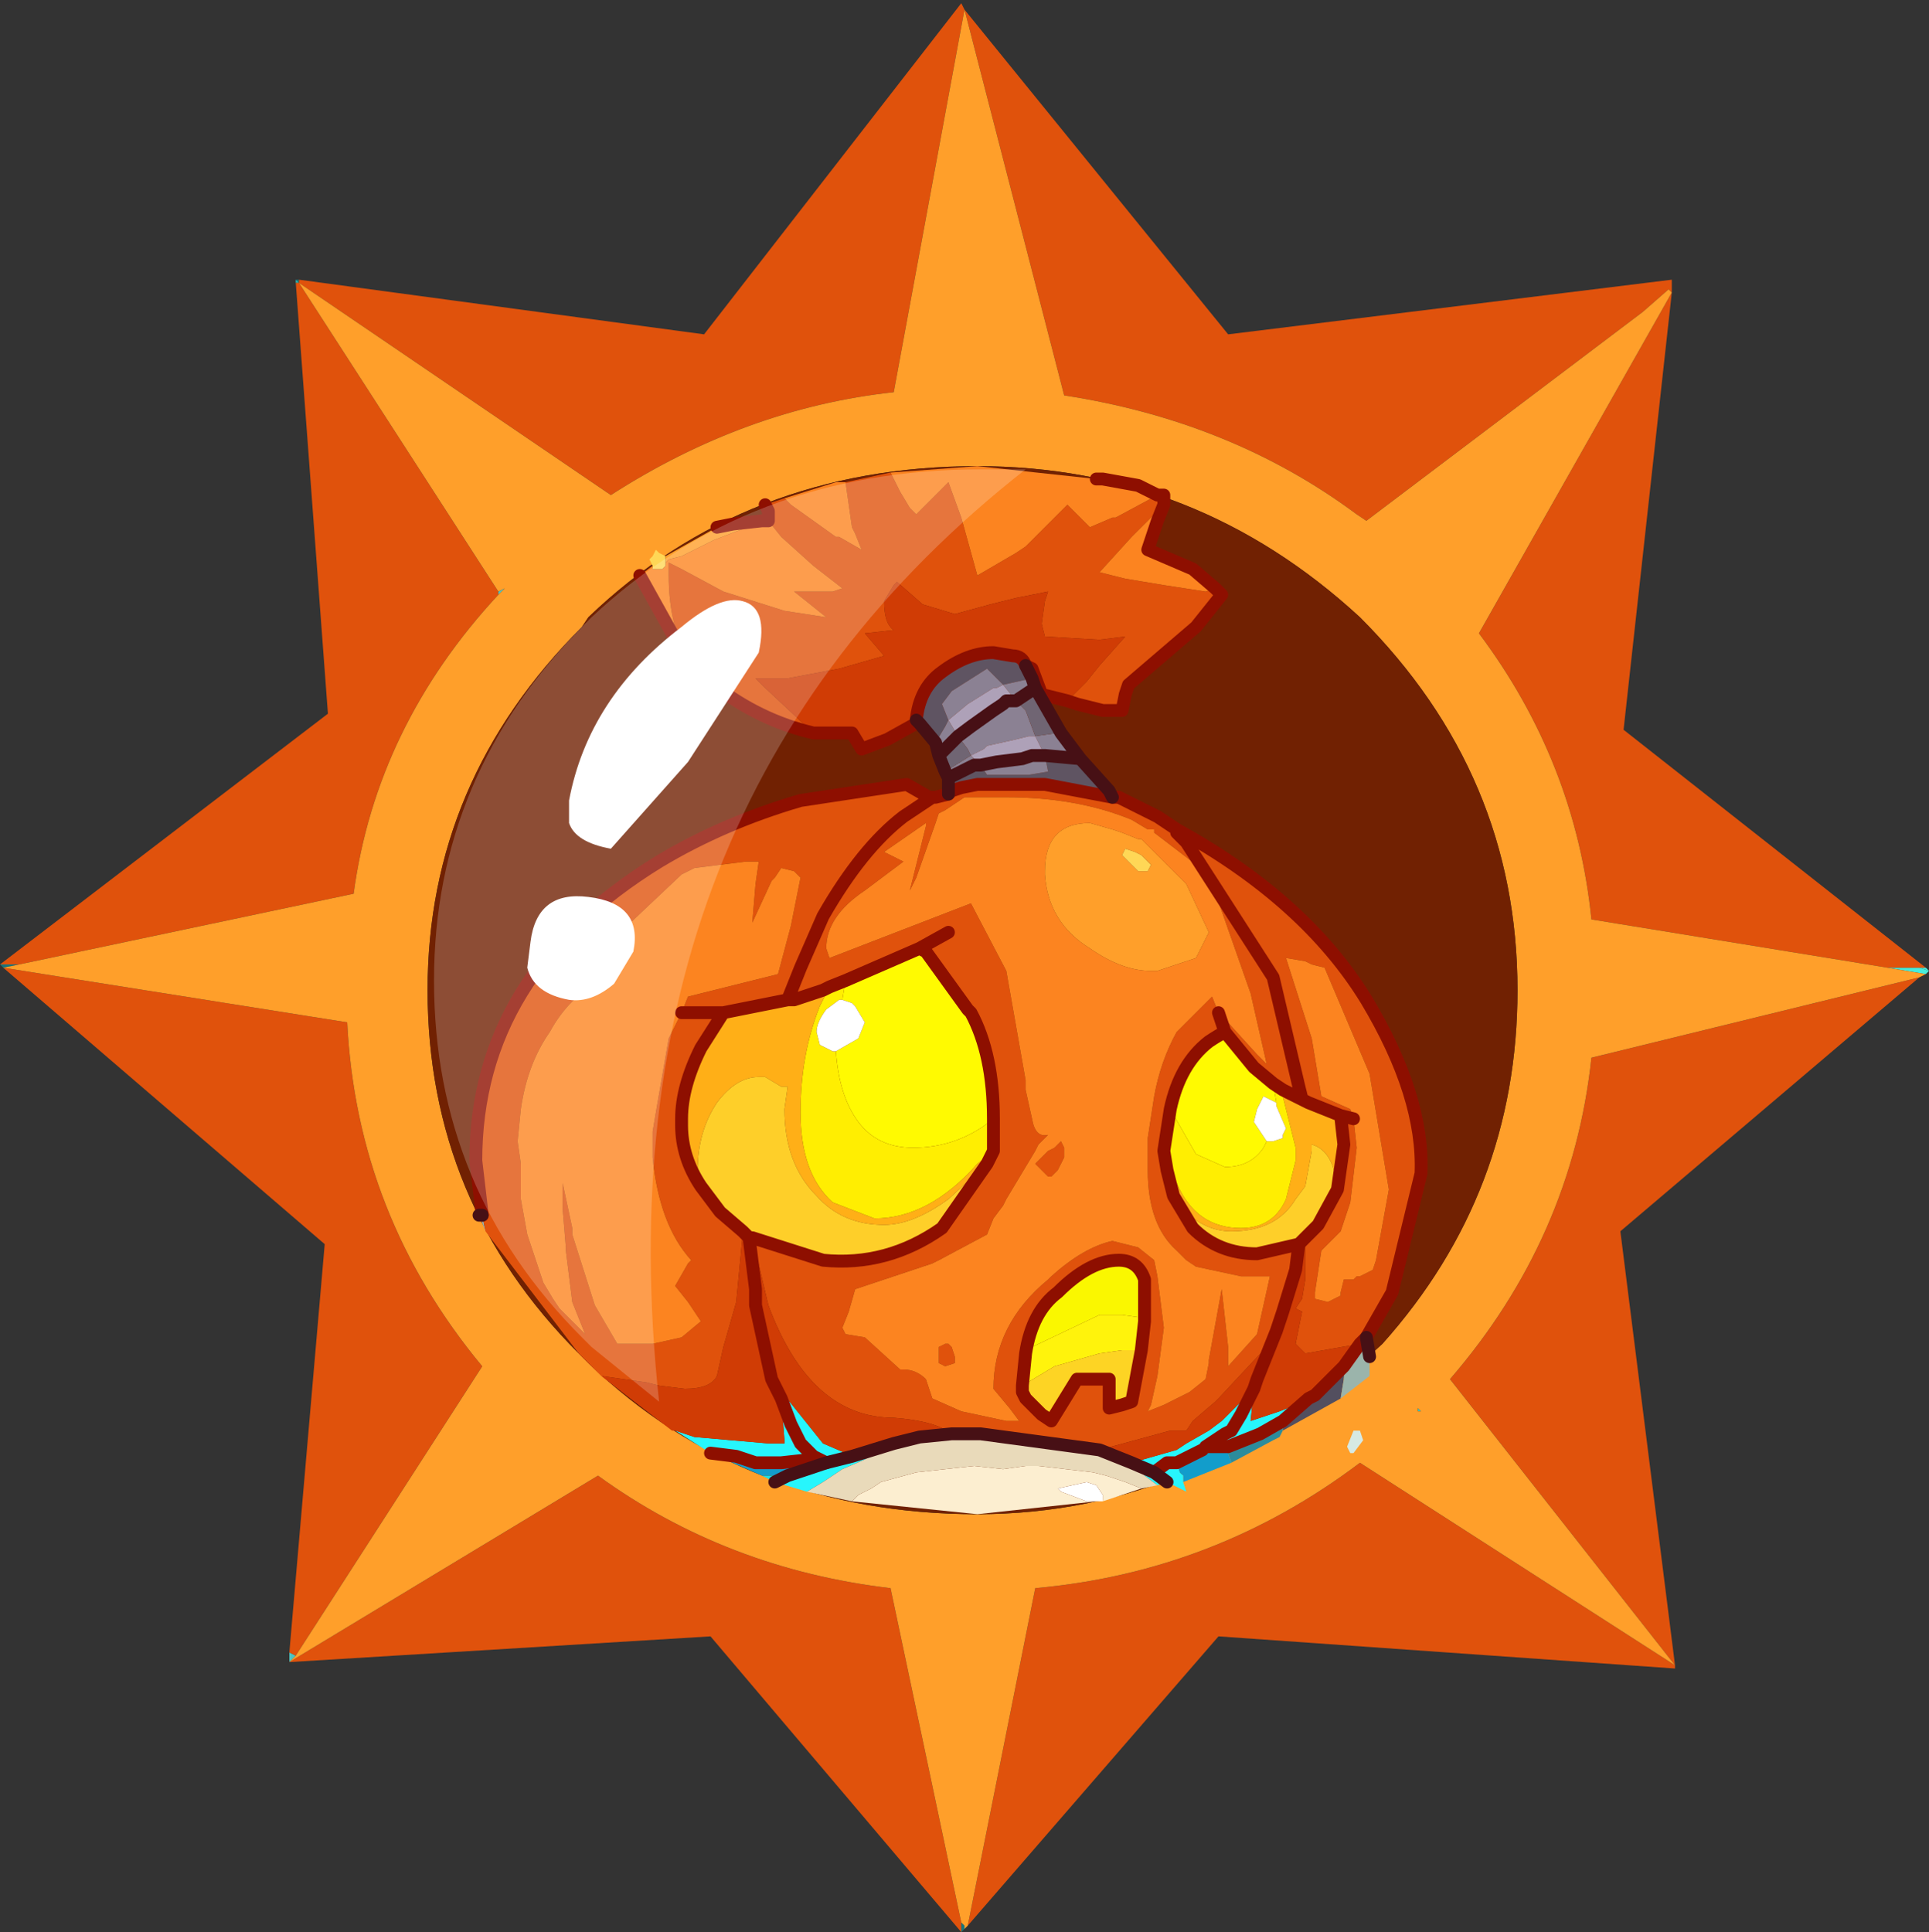 <?xml version="1.0" encoding="UTF-8" standalone="no"?>
<svg xmlns:ffdec="https://www.free-decompiler.com/flash" xmlns:xlink="http://www.w3.org/1999/xlink" ffdec:objectType="frame" height="30.05px" width="30.0px" xmlns="http://www.w3.org/2000/svg">
  <rect width="100%" height="100%" fill="#333333" stroke="none"/>
  <g transform="matrix(1.0, 0.0, 0.0, 1.0, 0.0, 0.0)">
    <use ffdec:characterId="1" height="30.0" transform="matrix(1.0, 0.0, 0.0, 1.0, 0.0, 0.0)" width="30.0" xlink:href="#shape0"/>
    <use ffdec:characterId="3" height="30.0" transform="matrix(1.0, 0.0, 0.0, 1.0, 0.0, 0.05)" width="30.0" xlink:href="#sprite0"/>
  </g>
  <defs>
    <g id="shape0" transform="matrix(1.0, 0.0, 0.0, 1.0, 0.0, 0.0)">
      <path d="M0.0 0.0 L30.0 0.0 30.0 30.0 0.0 30.0 0.0 0.0" fill="#33cc66" fill-opacity="0.0" fill-rule="evenodd" stroke="none"/>
    </g>
    <g id="sprite0" transform="matrix(1.0, 0.0, 0.0, 1.0, 0.0, 0.0)">
      <use ffdec:characterId="2" height="30.0" transform="matrix(1.0, 0.0, 0.0, 1.0, 0.0, 0.0)" width="30.0" xlink:href="#shape1"/>
    </g>
    <g id="shape1" transform="matrix(1.0, 0.0, 0.0, 1.0, 0.0, 0.0)">
      <path d="M29.85 15.0 L29.95 15.0 30.0 15.05 29.85 15.0" fill="url(#gradient0)" fill-rule="evenodd" stroke="none"/>
      <path d="M29.35 15.0 L29.85 15.0 30.0 15.05 29.95 15.1 29.35 15.0" fill="url(#gradient1)" fill-rule="evenodd" stroke="none"/>
      <path d="M15.0 29.95 L14.95 30.0 14.95 29.85 15.0 29.9 15.0 29.95 M22.05 21.9 L22.05 21.85 22.1 21.9 22.05 21.9" fill="url(#gradient2)" fill-rule="evenodd" stroke="none"/>
      <path d="M4.65 4.3 L4.65 4.35 4.6 4.3 4.65 4.3" fill="url(#gradient3)" fill-rule="evenodd" stroke="none"/>
      <path d="M4.6 4.35 L4.6 4.3 4.65 4.35 4.6 4.35" fill="url(#gradient4)" fill-rule="evenodd" stroke="none"/>
      <path d="M4.5 25.8 L4.5 25.65 4.6 25.7 4.5 25.8 M7.75 9.2 L7.75 9.15 7.85 9.1 7.75 9.2" fill="#4dc4c2" fill-rule="evenodd" stroke="none"/>
      <path d="M0.05 15.0 L0.0 14.95 0.3 14.95 0.05 15.0" fill="url(#gradient5)" fill-rule="evenodd" stroke="none"/>
      <path d="M26.0 4.5 L25.95 4.45 25.55 4.8 21.25 8.05 21.1 7.95 Q19.15 6.5 16.55 6.1 L15.0 0.1 19.1 5.15 26.0 4.3 26.0 4.5 25.25 11.3 29.95 15.0 29.85 15.0 29.35 15.0 24.75 14.25 Q24.5 11.8 23.0 9.8 L26.0 4.5 M4.65 4.3 L10.95 5.15 14.95 0.0 15.0 0.1 13.9 6.05 Q11.6 6.3 9.5 7.65 L4.65 4.35 4.65 4.3 M29.85 15.15 L25.2 19.1 26.05 25.85 26.05 25.9 18.95 25.4 15.05 29.9 16.1 24.65 Q18.9 24.4 21.15 22.7 L26.05 25.85 22.55 21.4 Q24.45 19.2 24.75 16.4 L29.85 15.15 M14.95 30.0 L11.05 25.4 4.5 25.8 9.3 22.9 Q11.3 24.35 13.85 24.65 L14.95 29.85 14.95 30.0 M4.5 25.65 L5.05 19.3 0.05 15.0 5.4 15.85 Q5.55 18.85 7.5 21.2 L4.6 25.7 4.5 25.65 M0.0 14.95 L5.1 11.05 4.6 4.35 4.65 4.35 7.75 9.15 7.75 9.2 Q5.85 11.25 5.5 13.85 L0.3 14.95 0.0 14.95" fill="#e0520c" fill-rule="evenodd" stroke="none"/>
      <path d="M15.0 0.1 L16.55 6.1 Q19.15 6.5 21.1 7.95 L21.25 8.05 25.55 4.8 25.95 4.45 26.0 4.5 23.0 9.8 Q24.5 11.8 24.75 14.25 L29.35 15.0 29.95 15.1 29.85 15.15 24.75 16.4 Q24.45 19.2 22.55 21.4 L26.05 25.85 21.15 22.7 Q18.9 24.4 16.1 24.65 L15.05 29.9 15.0 29.95 15.0 29.9 14.95 29.85 13.85 24.65 Q11.3 24.35 9.3 22.9 L4.5 25.8 4.6 25.7 7.5 21.2 Q5.55 18.85 5.4 15.85 L0.05 15.0 0.3 14.95 5.5 13.85 Q5.85 11.25 7.75 9.2 L7.85 9.1 7.75 9.15 4.65 4.35 9.5 7.65 Q11.6 6.3 13.9 6.05 L15.0 0.1 M22.05 21.9 L22.1 21.9 22.05 21.85 22.05 21.9 M23.6 15.35 Q23.6 12.0 21.15 9.55 18.6 7.2 15.2 7.2 11.6 7.2 9.15 9.55 L9.05 9.7 Q6.65 12.1 6.65 15.35 6.65 18.65 9.0 21.0 L9.15 21.15 Q11.6 23.5 15.2 23.5 18.65 23.5 21.5 20.85 23.6 18.5 23.6 15.35" fill="#ff9f2a" fill-rule="evenodd" stroke="none"/>
      <path d="M23.6 15.35 Q23.6 18.5 21.5 20.85 18.65 23.5 15.2 23.5 11.6 23.5 9.15 21.15 L9.0 21.0 Q6.65 18.65 6.65 15.35 6.65 12.1 9.05 9.7 L9.15 9.55 Q11.6 7.2 15.2 7.2 18.6 7.2 21.15 9.55 23.6 12.0 23.6 15.35" fill="#712102" fill-rule="evenodd" stroke="none"/>
      <path d="M15.95 10.3 L16.05 10.5 15.6 10.6 15.55 10.55 15.35 10.35 14.8 10.7 14.65 10.9 14.75 11.15 14.7 11.25 14.55 11.5 14.3 11.2 14.25 11.15 Q14.3 10.65 14.65 10.4 15.05 10.1 15.45 10.1 L15.75 10.15 Q15.9 10.15 15.95 10.3 M16.8 11.75 L17.25 12.25 17.3 12.35 16.25 12.15 15.2 12.15 14.95 12.2 14.8 12.25 14.75 12.3 14.75 12.05 15.15 11.85 15.25 11.85 15.35 12.0 16.0 12.0 16.3 11.95 16.25 11.7 16.8 11.75" fill="#5f5462" fill-rule="evenodd" stroke="none"/>
      <path d="M16.05 10.5 L16.1 10.65 15.8 10.85 15.6 10.6 15.5 10.65 15.45 10.65 15.05 10.9 14.75 11.15 14.9 11.4 15.1 11.25 15.45 11.0 15.6 10.9 15.65 10.85 15.8 10.85 15.95 11.0 16.1 11.4 16.0 11.4 15.8 11.45 15.35 11.55 15.3 11.6 15.1 11.7 15.05 11.6 14.9 11.4 14.6 11.7 14.55 11.5 14.7 11.25 14.75 11.15 14.65 10.9 14.8 10.7 15.35 10.35 15.55 10.55 15.6 10.6 16.05 10.5 M16.5 11.35 L16.8 11.75 16.25 11.7 16.3 11.95 16.0 12.0 15.35 12.0 15.25 11.85 15.15 11.85 14.75 12.05 14.7 11.95 15.1 11.7 15.25 11.85 15.5 11.8 15.9 11.75 16.05 11.7 16.2 11.7 16.25 11.7 16.1 11.4 16.45 11.35 16.5 11.35" fill="#8b8193" fill-rule="evenodd" stroke="none"/>
      <path d="M15.8 10.85 L15.65 10.85 15.6 10.9 15.45 11.0 15.1 11.25 14.9 11.4 14.75 11.15 15.05 10.9 15.45 10.65 15.5 10.65 15.6 10.6 15.8 10.85 M15.1 11.7 L15.3 11.6 15.35 11.55 15.8 11.45 16.0 11.4 16.1 11.4 16.25 11.7 16.2 11.7 16.05 11.7 15.9 11.75 15.5 11.8 15.25 11.85 15.1 11.7" fill="#aea1b8" fill-rule="evenodd" stroke="none"/>
      <path d="M16.1 10.65 L16.5 11.35 16.45 11.35 16.1 11.4 15.95 11.0 15.8 10.85 16.1 10.65 M14.9 11.4 L15.05 11.6 15.1 11.7 14.7 11.95 14.6 11.7 14.9 11.4" fill="#706573" fill-rule="evenodd" stroke="none"/>
      <path d="M20.45 21.65 L20.6 21.5 20.9 21.2 20.9 21.4 20.85 21.7 19.95 22.2 19.95 22.1 19.95 22.05 20.35 21.7 20.45 21.65" fill="#534f5f" fill-rule="evenodd" stroke="none"/>
      <path d="M19.95 22.05 L19.95 22.1 19.95 22.2 19.9 22.3 19.8 22.35 19.15 22.7 19.1 22.55 19.1 22.45 19.6 22.25 19.95 22.05" fill="#2c8c9c" fill-rule="evenodd" stroke="none"/>
      <path d="M21.15 20.85 L21.25 20.75 21.3 21.05 21.3 21.35 20.85 21.7 20.9 21.4 20.9 21.2 21.15 20.85 M7.5 18.85 L7.55 19.1 7.45 18.85 7.5 18.85" fill="#9bb4ab" fill-rule="evenodd" stroke="none"/>
      <path d="M11.05 22.55 L11.45 22.6 11.6 22.65 11.75 22.7 11.85 22.7 12.15 22.7 12.6 22.65 12.7 22.75 12.25 22.9 11.85 22.9 11.05 22.55 M19.1 22.45 L19.1 22.55 19.15 22.7 18.4 23.0 18.4 22.9 18.35 22.85 18.3 22.7 18.7 22.5 18.75 22.45 18.8 22.45 19.1 22.45" fill="#129dcb" fill-rule="evenodd" stroke="none"/>
      <path d="M20.45 21.65 L20.35 21.7 19.95 22.05 19.6 22.25 19.1 22.45 18.8 22.45 18.75 22.45 18.7 22.5 18.3 22.7 18.35 22.85 18.4 22.9 18.4 23.0 18.45 23.15 18.15 23.0 18.0 23.05 17.8 22.9 17.6 22.7 18.3 22.5 18.45 22.4 18.8 22.2 19.0 22.05 19.35 21.7 19.5 21.45 19.55 21.4 19.5 21.55 19.45 22.05 19.9 21.9 20.15 21.8 20.45 21.65 M12.0 21.4 L12.2 21.65 12.8 22.4 13.15 22.55 13.25 22.6 13.9 22.4 13.45 22.65 13.1 22.8 12.8 23.0 12.55 23.15 12.05 23.0 12.25 22.9 12.7 22.75 12.6 22.65 12.15 22.7 11.85 22.7 11.75 22.7 11.6 22.65 11.45 22.6 11.05 22.55 10.5 22.2 10.8 22.3 11.95 22.4 12.2 22.4 12.2 22.35 12.15 21.7 12.1 21.6 12.0 21.4 M12.85 22.7 L12.65 22.6 12.6 22.55 12.5 22.45 12.45 22.4 12.3 22.1 12.15 21.7 12.3 22.1 12.45 22.4 12.5 22.45 12.6 22.55 12.65 22.6 12.85 22.7 13.25 22.6 12.85 22.7 12.7 22.75 12.85 22.7 M12.65 22.6 L12.6 22.65 12.65 22.6 M19.5 21.55 L19.3 21.95 19.15 22.2 19.05 22.25 18.75 22.45 19.05 22.25 19.15 22.2 19.3 21.95 19.5 21.55 M17.95 22.85 L18.15 22.7 18.3 22.7 18.15 22.7 17.95 22.85 17.6 22.7 17.95 22.85 18.15 23.0 17.95 22.85" fill="#27f6fc" fill-rule="evenodd" stroke="none"/>
      <path d="M12.25 22.9 L12.05 23.0 11.85 22.9 12.25 22.9" fill="#17dfe5" fill-rule="evenodd" stroke="none"/>
      <path d="M21.15 22.2 L21.2 22.35 21.05 22.55 21.0 22.55 20.95 22.45 21.05 22.2 21.15 22.2" fill="#d6e9e3" fill-rule="evenodd" stroke="none"/>
      <path d="M21.05 17.35 L21.1 17.8 21.0 18.65 20.85 19.1 20.75 19.2 20.55 19.4 20.45 20.05 20.45 20.15 20.65 20.2 20.85 20.1 20.85 20.05 20.9 19.85 21.05 19.85 21.1 19.8 21.15 19.8 21.35 19.7 21.4 19.55 21.6 18.45 21.3 16.65 20.6 15.0 20.4 14.95 20.3 14.9 20.0 14.85 20.4 16.1 20.55 17.0 21.0 17.2 21.05 17.35 20.85 17.3 21.05 17.35 M20.8 18.45 L20.9 17.75 20.85 17.3 20.35 17.1 20.25 17.05 20.2 16.85 19.8 15.15 18.45 13.05 18.3 12.9 18.3 12.85 18.3 12.9 18.45 13.05 19.8 15.15 20.2 16.85 20.25 17.05 19.95 16.9 19.8 16.8 19.5 16.55 19.05 16.0 18.95 15.7 19.05 16.0 Q18.95 16.05 18.8 16.15 18.35 16.5 18.2 17.2 L18.1 17.85 18.15 18.15 18.25 18.55 18.55 19.05 Q18.95 19.45 19.55 19.45 L20.2 19.3 20.15 19.7 19.95 20.35 19.85 20.65 19.85 20.55 19.65 20.9 19.65 20.95 18.95 21.7 18.9 21.75 18.55 22.05 18.45 22.2 18.2 22.2 17.1 22.5 15.25 22.25 14.8 22.25 Q14.55 22.05 13.9 22.0 12.6 22.0 11.95 20.25 L11.7 19.2 12.8 19.55 Q13.8 19.65 14.65 19.05 L15.35 18.05 15.45 17.85 15.45 17.35 Q15.45 16.35 15.1 15.7 L15.05 15.65 14.4 14.75 14.3 14.7 13.15 15.2 12.9 15.3 12.8 15.35 12.35 15.5 12.25 15.5 12.45 15.0 12.8 14.2 Q13.4 13.15 14.05 12.65 13.4 13.15 12.8 14.2 L12.45 15.0 12.25 15.5 11.25 15.7 10.9 16.25 Q10.6 16.85 10.6 17.35 L10.6 17.45 Q10.6 17.95 10.9 18.4 L11.2 18.8 11.55 19.1 11.55 19.15 11.45 20.2 11.25 20.9 11.15 21.35 Q11.05 21.55 10.65 21.55 L10.25 21.5 10.05 21.45 9.35 21.35 9.15 21.15 9.0 21.0 7.55 19.1 7.5 18.85 7.4 18.0 Q7.4 15.1 10.25 13.35 11.25 12.75 12.45 12.4 L14.1 12.15 14.45 12.35 14.5 12.35 14.55 12.35 14.75 12.3 14.8 12.25 14.95 12.2 15.2 12.15 16.25 12.15 17.3 12.35 17.4 12.35 18.0 12.65 18.3 12.85 Q20.3 13.95 21.25 15.5 22.15 17.0 22.1 18.2 L21.65 20.05 21.25 20.75 21.15 20.85 20.3 21.0 20.25 20.95 20.15 20.85 20.25 20.35 20.15 20.3 20.25 20.15 20.3 19.85 20.3 19.2 20.5 19.0 20.8 18.45 M12.2 7.7 L12.3 7.8 13.0 8.3 13.05 8.3 13.4 8.5 13.3 8.25 13.25 8.15 13.15 7.45 13.85 7.3 14.0 7.6 14.15 7.85 14.25 7.95 14.75 7.45 14.95 8.0 15.2 8.9 15.8 8.55 15.95 8.45 16.6 7.8 16.75 7.95 16.95 8.15 17.3 8.0 17.35 8.0 18.0 7.65 18.05 7.65 18.1 7.65 18.1 7.7 18.1 7.8 17.8 8.1 17.6 8.3 17.1 8.85 17.5 8.95 18.1 9.05 18.75 9.15 18.9 9.1 19.0 9.2 18.6 9.7 17.55 10.6 17.5 10.75 17.45 11.0 17.15 11.0 16.75 10.9 16.6 10.85 16.9 10.55 17.1 10.3 17.5 9.85 17.1 9.9 16.25 9.85 16.2 9.65 16.25 9.3 16.3 9.15 15.8 9.25 15.4 9.35 14.85 9.5 14.35 9.35 13.95 9.0 13.9 9.05 13.75 9.3 Q13.75 9.65 13.9 9.75 L13.45 9.8 13.75 10.15 13.05 10.35 12.25 10.5 11.75 10.5 11.9 10.65 12.65 11.35 Q11.8 11.15 11.1 10.6 L10.7 10.25 10.65 10.1 Q10.4 9.6 10.4 8.9 L10.4 8.7 10.6 8.8 11.25 9.15 12.2 9.45 12.85 9.55 12.35 9.15 12.4 9.15 12.65 9.15 12.95 9.15 13.1 9.1 12.65 8.75 12.15 8.3 11.95 8.05 11.95 7.9 11.9 7.8 12.2 7.7 M10.6 15.7 L11.25 15.7 10.6 15.7 10.7 15.45 10.9 15.4 12.1 15.1 12.3 14.35 12.45 13.6 12.35 13.5 12.15 13.45 12.05 13.6 12.0 13.65 11.7 14.3 11.75 13.7 11.8 13.35 11.6 13.35 10.8 13.45 10.6 13.55 9.7 14.4 9.25 15.0 9.3 15.1 9.35 15.2 Q8.85 15.45 8.55 16.0 8.2 16.5 8.1 17.2 L8.05 17.7 8.1 18.05 8.1 18.5 8.1 18.6 8.2 19.15 8.45 19.9 8.6 20.15 8.7 20.3 9.1 20.7 8.9 20.2 8.8 19.4 8.8 19.35 8.75 18.75 8.75 18.35 8.9 19.05 8.9 19.15 9.25 20.25 9.6 20.85 9.7 20.85 10.15 20.85 10.6 20.75 10.9 20.5 10.7 20.2 10.5 19.95 10.7 19.6 10.75 19.55 Q10.25 19.0 10.15 17.95 L10.15 17.7 10.15 17.55 10.2 17.25 10.4 16.1 10.6 15.7 M14.05 12.65 L14.45 12.5 14.5 12.35 14.05 12.65 M14.75 14.45 L14.3 14.7 14.75 14.45 M18.95 15.7 L19.05 15.8 19.55 16.35 19.7 16.5 19.45 15.4 18.8 13.55 17.95 12.9 17.95 12.85 17.85 12.85 17.6 12.7 Q16.75 12.35 15.65 12.35 L15.0 12.35 14.7 12.55 14.6 12.6 14.55 12.75 14.25 13.6 14.15 13.8 14.4 12.8 14.4 12.75 13.75 13.2 13.95 13.3 14.05 13.35 13.45 13.8 Q12.85 14.2 12.85 14.7 L12.9 14.85 15.1 14.0 15.65 15.05 15.95 16.75 15.95 16.9 16.05 17.35 Q16.1 17.65 16.3 17.6 L16.15 17.75 16.1 17.85 15.8 18.35 15.65 18.6 15.6 18.7 15.45 18.9 15.35 19.15 14.6 19.55 14.5 19.6 13.3 20.0 13.2 20.35 13.1 20.6 13.15 20.7 13.45 20.75 14.0 21.25 14.05 21.25 Q14.25 21.25 14.4 21.4 L14.5 21.7 14.95 21.9 15.65 22.05 15.85 22.05 15.7 21.85 15.45 21.55 Q15.45 20.55 16.3 19.85 L16.35 19.8 Q16.85 19.35 17.3 19.25 L17.7 19.35 17.95 19.55 18.0 19.8 18.1 20.6 18.0 21.35 17.9 21.8 17.85 21.9 18.1 21.8 18.2 21.75 18.5 21.6 18.75 21.4 18.8 21.15 18.8 21.1 19.0 20.0 19.05 20.45 19.1 20.9 19.1 21.2 19.55 20.7 19.75 19.8 19.35 19.8 19.3 19.8 18.6 19.65 18.45 19.55 18.3 19.4 Q17.85 19.0 17.85 18.15 L17.85 17.85 17.85 17.65 17.95 17.0 Q18.05 16.45 18.3 16.0 L18.85 15.45 18.95 15.7 M16.1 18.05 L16.3 17.85 16.4 17.8 16.45 17.75 16.5 17.7 16.55 17.8 16.55 17.95 16.45 18.15 16.35 18.25 16.3 18.25 16.2 18.15 16.1 18.05 M14.7 20.85 L14.75 20.85 14.8 20.9 14.85 21.05 14.85 21.15 14.7 21.2 14.6 21.15 14.6 20.9 14.7 20.85 M17.8 20.45 L17.8 20.25 17.8 19.85 Q17.7 19.55 17.4 19.55 16.95 19.55 16.45 20.05 16.05 20.35 15.95 21.0 L15.9 21.5 15.9 21.6 15.95 21.7 16.2 21.95 16.35 22.05 16.75 21.4 17.1 21.4 17.25 21.4 17.25 21.65 17.25 21.85 17.45 21.8 17.6 21.75 17.75 20.95 17.8 20.5 17.8 20.45" fill="#e0520c" fill-rule="evenodd" stroke="none"/>
      <path d="M21.05 17.35 L21.0 17.2 20.55 17.0 20.4 16.1 20.0 14.85 20.3 14.9 20.4 14.95 20.6 15.0 21.3 16.65 21.6 18.45 21.4 19.55 21.35 19.7 21.15 19.8 21.1 19.8 21.05 19.85 20.9 19.85 20.85 20.05 20.85 20.1 20.65 20.2 20.45 20.15 20.45 20.05 20.55 19.4 20.75 19.2 20.85 19.1 21.0 18.65 21.1 17.8 21.05 17.35 M12.2 7.7 L13.0 7.45 13.15 7.45 13.25 8.15 13.3 8.25 13.4 8.5 13.05 8.3 13.0 8.3 12.3 7.8 12.2 7.7 M13.85 7.3 L15.2 7.2 17.05 7.4 17.15 7.4 17.7 7.5 18.0 7.65 17.35 8.0 17.3 8.0 16.95 8.15 16.75 7.95 16.6 7.8 15.95 8.45 15.8 8.55 15.2 8.9 14.95 8.0 14.75 7.45 14.25 7.95 14.15 7.85 14.0 7.6 13.85 7.3 M18.1 7.8 L18.0 8.05 17.85 8.5 18.55 8.8 18.9 9.1 18.75 9.15 18.1 9.05 17.5 8.95 17.1 8.85 17.6 8.3 17.8 8.1 18.1 7.8 M11.95 8.05 L12.15 8.3 12.65 8.75 13.1 9.1 12.95 9.15 12.65 9.15 12.4 9.15 12.35 9.15 12.85 9.55 12.2 9.45 11.25 9.15 10.6 8.8 10.4 8.7 10.4 8.9 Q10.4 9.6 10.65 10.1 L10.7 10.25 9.95 8.9 10.15 8.75 10.15 8.8 10.25 8.8 10.3 8.8 10.35 8.75 10.35 8.7 10.4 8.65 10.6 8.6 11.1 8.35 11.75 8.1 11.85 8.05 11.95 8.05 M10.6 15.7 L10.4 16.1 10.2 17.25 10.15 17.55 10.15 17.7 10.15 17.95 Q10.25 19.0 10.75 19.55 L10.7 19.6 10.5 19.95 10.7 20.2 10.9 20.5 10.6 20.75 10.15 20.85 9.7 20.85 9.6 20.85 9.25 20.25 8.9 19.15 8.9 19.05 8.75 18.35 8.75 18.75 8.8 19.35 8.8 19.4 8.9 20.2 9.1 20.7 8.7 20.3 8.6 20.15 8.45 19.9 8.2 19.15 8.1 18.6 8.1 18.5 8.1 18.05 8.05 17.7 8.1 17.2 Q8.2 16.5 8.55 16.0 8.85 15.45 9.35 15.2 L9.3 15.1 9.25 15.0 9.7 14.4 10.6 13.55 10.8 13.45 11.6 13.35 11.8 13.35 11.75 13.7 11.7 14.3 12.0 13.65 12.05 13.6 12.15 13.45 12.35 13.5 12.45 13.6 12.3 14.35 12.1 15.1 10.9 15.4 10.7 15.45 10.6 15.7 M14.5 12.35 L14.45 12.5 14.05 12.65 14.5 12.35 M18.95 15.7 L18.85 15.45 18.3 16.0 Q18.05 16.45 17.95 17.0 L17.85 17.65 17.85 17.85 17.85 18.15 Q17.85 19.0 18.3 19.4 L18.45 19.55 18.6 19.65 19.3 19.8 19.35 19.8 19.75 19.8 19.55 20.7 19.1 21.2 19.1 20.9 19.05 20.45 19.0 20.0 18.8 21.1 18.8 21.15 18.75 21.4 18.5 21.6 18.2 21.75 18.1 21.8 17.85 21.9 17.9 21.8 18.0 21.35 18.1 20.6 18.0 19.8 17.95 19.55 17.7 19.35 17.3 19.25 Q16.85 19.35 16.35 19.8 L16.3 19.85 Q15.45 20.55 15.45 21.55 L15.7 21.85 15.85 22.05 15.65 22.05 14.95 21.9 14.5 21.7 14.4 21.4 Q14.25 21.25 14.05 21.25 L14.0 21.25 13.45 20.75 13.15 20.7 13.1 20.6 13.2 20.35 13.3 20.0 14.5 19.6 14.6 19.55 15.35 19.15 15.45 18.9 15.6 18.7 15.65 18.6 15.8 18.35 16.1 17.85 16.15 17.75 16.3 17.6 Q16.1 17.65 16.05 17.35 L15.95 16.9 15.95 16.75 15.65 15.05 15.1 14.0 12.9 14.85 12.85 14.7 Q12.85 14.2 13.45 13.8 L14.05 13.35 13.95 13.3 13.75 13.2 14.4 12.75 14.4 12.8 14.15 13.8 14.25 13.6 14.55 12.75 14.6 12.6 14.7 12.55 15.0 12.35 15.65 12.35 Q16.75 12.35 17.6 12.7 L17.85 12.85 17.95 12.85 17.95 12.9 18.8 13.55 19.45 15.4 19.7 16.5 19.55 16.35 19.05 15.8 18.95 15.7 M17.75 13.0 L17.7 13.0 17.45 12.9 17.3 12.85 16.95 12.75 Q16.25 12.75 16.25 13.5 L16.25 13.55 Q16.3 14.3 16.95 14.7 17.45 15.05 17.9 15.05 L18.0 15.05 18.6 14.85 18.8 14.45 18.45 13.7 17.75 13.0 M16.1 18.05 L16.2 18.15 16.3 18.25 16.35 18.25 16.45 18.15 16.55 17.95 16.55 17.8 16.5 17.7 16.45 17.75 16.4 17.8 16.3 17.85 16.1 18.05 M14.7 20.85 L14.6 20.9 14.6 21.15 14.7 21.2 14.85 21.15 14.85 21.05 14.8 20.9 14.75 20.85 14.7 20.85" fill="#fc8420" fill-rule="evenodd" stroke="none"/>
      <path d="M20.3 19.2 L20.3 19.85 20.25 20.15 20.15 20.3 20.25 20.35 20.15 20.85 20.25 20.95 20.3 21.0 21.15 20.85 20.9 21.2 20.6 21.5 20.45 21.65 20.15 21.8 19.9 21.9 19.45 22.05 19.5 21.55 19.55 21.4 19.5 21.45 19.35 21.7 19.0 22.05 18.8 22.2 18.45 22.4 18.3 22.5 17.6 22.7 17.1 22.5 18.2 22.2 18.45 22.2 18.55 22.05 18.9 21.75 18.95 21.7 19.65 20.95 19.65 20.9 19.85 20.55 19.85 20.65 19.95 20.35 20.15 19.7 20.2 19.3 20.3 19.2 M16.6 10.85 L16.2 10.75 16.05 10.35 15.95 10.3 Q15.9 10.15 15.75 10.15 L15.45 10.1 Q15.05 10.1 14.65 10.4 14.3 10.65 14.25 11.15 L14.25 11.2 13.8 11.45 13.4 11.6 13.25 11.35 12.65 11.35 11.9 10.65 11.75 10.5 12.25 10.5 13.05 10.35 13.75 10.15 13.45 9.8 13.9 9.75 Q13.75 9.65 13.75 9.3 L13.9 9.05 13.95 9.0 14.35 9.35 14.85 9.5 15.4 9.35 15.8 9.25 16.3 9.15 16.25 9.3 16.2 9.65 16.25 9.85 17.1 9.9 17.5 9.85 17.1 10.3 16.9 10.55 16.6 10.85 M9.35 21.35 L10.05 21.45 10.25 21.5 10.65 21.55 Q11.05 21.55 11.15 21.35 L11.25 20.9 11.45 20.2 11.55 19.15 11.55 19.1 11.65 19.2 11.7 19.2 11.95 20.25 Q12.6 22.0 13.9 22.0 14.55 22.05 14.8 22.25 L14.3 22.3 13.9 22.4 13.25 22.6 13.15 22.55 12.8 22.4 12.2 21.65 12.0 21.4 12.1 21.6 12.15 21.7 12.2 22.35 12.2 22.4 11.95 22.4 10.8 22.3 10.5 22.2 10.45 22.2 9.35 21.35 M12.0 21.4 L11.75 20.25 11.75 20.2 11.75 20.0 11.65 19.2 11.75 20.0 11.75 20.2 11.75 20.25 12.0 21.4 M19.85 20.65 L19.65 21.15 19.55 21.4 19.65 21.15 19.85 20.65" fill="#d03c05" fill-rule="evenodd" stroke="none"/>
      <path d="M11.85 8.05 L11.75 8.1 11.1 8.35 10.6 8.6 10.4 8.65 10.35 8.7 10.35 8.65 10.35 8.6 11.15 8.15 11.4 8.1 11.85 8.05 M17.9 13.4 L17.75 13.25 17.65 13.2 17.5 13.15 17.45 13.25 17.55 13.35 17.7 13.5 17.85 13.5 17.9 13.4 M17.75 13.0 L18.45 13.7 18.8 14.45 18.6 14.85 18.0 15.05 17.9 15.05 Q17.45 15.05 16.95 14.7 16.3 14.3 16.25 13.55 L16.25 13.5 Q16.25 12.75 16.95 12.75 L17.3 12.85 17.45 12.9 17.7 13.0 17.75 13.0" fill="#ff9f2a" fill-rule="evenodd" stroke="none"/>
      <path d="M10.35 8.7 L10.35 8.75 10.3 8.8 10.25 8.8 10.15 8.8 10.15 8.75 10.1 8.65 10.15 8.6 10.2 8.5 10.25 8.55 10.35 8.6 10.35 8.65 10.35 8.7 M17.9 13.4 L17.85 13.5 17.7 13.5 17.55 13.35 17.45 13.25 17.5 13.15 17.65 13.2 17.75 13.25 17.9 13.4" fill="#ffd756" fill-rule="evenodd" stroke="none"/>
      <path d="M20.85 17.3 L20.9 17.75 20.8 18.45 Q20.75 17.85 20.4 17.75 L20.4 17.85 20.3 18.4 20.15 18.6 Q19.85 19.1 19.15 19.1 18.7 19.1 18.35 18.7 L18.25 18.55 18.15 18.15 18.3 18.35 Q18.6 19.05 19.3 19.05 19.8 19.05 20.0 18.6 L20.15 18.0 20.15 17.85 20.15 17.8 19.95 17.0 19.95 16.9 20.25 17.05 20.35 17.1 20.85 17.3 M10.9 18.4 Q10.6 17.95 10.6 17.45 L10.6 17.35 Q10.6 16.85 10.9 16.25 L11.25 15.7 12.25 15.5 12.35 15.5 12.8 15.35 12.9 15.3 12.75 15.6 Q12.45 16.35 12.45 17.25 12.45 18.2 12.95 18.65 L13.6 18.9 Q14.45 18.9 15.2 18.05 L15.45 17.85 15.35 18.05 14.75 18.6 Q14.2 19.0 13.75 19.0 13.1 19.0 12.7 18.55 12.2 18.05 12.2 17.2 L12.25 16.85 12.15 16.85 11.9 16.7 11.8 16.7 Q11.45 16.7 11.15 17.1 10.85 17.55 10.85 18.15 L10.9 18.4" fill="#ffaf17" fill-rule="evenodd" stroke="none"/>
      <path d="M13.15 15.2 L14.3 14.7 14.4 14.75 15.05 15.65 15.1 15.7 Q15.45 16.35 15.45 17.35 14.9 17.8 14.2 17.8 13.65 17.8 13.35 17.4 13.05 17.0 13.0 16.3 L13.35 16.1 13.45 15.85 13.3 15.6 13.25 15.55 13.1 15.5 13.15 15.2 M19.05 16.0 L19.5 16.55 19.8 16.8 19.85 17.1 19.65 17.0 19.55 17.2 19.5 17.4 19.7 17.7 19.65 17.8 Q19.45 18.1 19.05 18.1 L18.6 17.9 18.2 17.2 Q18.35 16.5 18.8 16.15 18.95 16.05 19.05 16.0" fill="#fffa01" fill-rule="evenodd" stroke="none"/>
      <path d="M12.9 15.3 L13.15 15.2 13.1 15.5 13.05 15.5 12.85 15.65 Q12.7 15.85 12.7 16.0 L12.75 16.2 12.95 16.3 13.0 16.3 Q13.05 17.0 13.35 17.4 13.65 17.8 14.2 17.8 14.9 17.8 15.45 17.35 L15.45 17.85 15.2 18.05 Q14.45 18.9 13.6 18.9 L12.95 18.65 Q12.45 18.2 12.45 17.25 12.45 16.35 12.75 15.6 L12.9 15.3 M19.8 16.8 L19.95 16.9 19.95 17.0 20.15 17.8 20.15 17.85 20.15 18.0 20.0 18.6 Q19.8 19.05 19.3 19.05 18.6 19.05 18.3 18.35 L18.15 18.15 18.1 17.85 18.2 17.2 18.6 17.9 19.05 18.1 Q19.45 18.1 19.65 17.8 L19.7 17.7 19.8 17.7 19.95 17.65 19.95 17.6 20.0 17.5 19.85 17.15 19.85 17.1 19.8 16.8" fill="#ffee01" fill-rule="evenodd" stroke="none"/>
      <path d="M13.0 16.3 L12.95 16.3 12.75 16.2 12.7 16.0 Q12.7 15.85 12.85 15.65 L13.05 15.5 13.1 15.5 13.25 15.55 13.3 15.6 13.45 15.85 13.35 16.1 13.0 16.3 M19.7 17.7 L19.5 17.4 19.55 17.2 19.65 17.0 19.85 17.1 19.85 17.15 20.0 17.5 19.95 17.6 19.95 17.65 19.8 17.7 19.7 17.7 M17.05 23.3 L16.9 23.3 16.5 23.15 16.45 23.1 16.9 23.0 17.05 23.05 17.15 23.2 17.15 23.3 17.05 23.3" fill="#ffffff" fill-rule="evenodd" stroke="none"/>
      <path d="M20.8 18.45 L20.5 19.0 20.3 19.2 20.2 19.3 19.55 19.45 Q18.95 19.45 18.55 19.05 L18.25 18.55 18.35 18.7 Q18.7 19.1 19.15 19.1 19.85 19.1 20.15 18.6 L20.3 18.4 20.4 17.85 20.4 17.75 Q20.75 17.85 20.8 18.45 M11.55 19.1 L11.2 18.8 10.9 18.4 10.85 18.15 Q10.85 17.55 11.15 17.1 11.45 16.7 11.8 16.7 L11.9 16.7 12.15 16.85 12.25 16.85 12.2 17.2 Q12.2 18.05 12.7 18.55 13.1 19.0 13.75 19.0 14.2 19.0 14.75 18.6 L15.35 18.05 14.65 19.05 Q13.8 19.65 12.8 19.55 L11.7 19.2 11.65 19.2 11.55 19.1" fill="#fecf29" fill-rule="evenodd" stroke="none"/>
      <path d="M15.95 21.0 Q16.05 20.35 16.45 20.05 16.95 19.55 17.4 19.55 17.7 19.55 17.8 19.85 L17.8 20.25 17.8 20.45 17.45 20.4 17.1 20.4 16.05 20.9 15.95 21.0" fill="#faf700" fill-rule="evenodd" stroke="none"/>
      <path d="M17.8 20.45 L17.8 20.5 17.75 20.95 17.45 20.95 17.1 21.0 16.4 21.2 15.9 21.5 15.95 21.0 16.05 20.9 17.1 20.4 17.45 20.4 17.8 20.45" fill="#fff30c" fill-rule="evenodd" stroke="none"/>
      <path d="M17.75 20.95 L17.6 21.75 17.45 21.8 17.25 21.85 17.25 21.65 17.25 21.4 17.1 21.4 16.75 21.4 16.35 22.05 16.2 21.95 15.95 21.7 15.9 21.6 15.9 21.5 16.4 21.2 17.1 21.0 17.45 20.95 17.75 20.95" fill="#fdd424" fill-rule="evenodd" stroke="none"/>
      <path d="M13.25 23.3 L13.35 23.2 13.55 23.1 13.7 23.0 14.25 22.85 15.15 22.75 15.6 22.8 15.95 22.75 16.15 22.75 17.0 22.85 17.2 22.9 17.5 23.0 17.75 23.1 17.15 23.3 17.15 23.2 17.05 23.05 16.9 23.0 16.45 23.1 16.5 23.15 16.9 23.3 17.05 23.3 15.2 23.5 13.25 23.3" fill="#fceed0" fill-rule="evenodd" stroke="none"/>
      <path d="M14.8 22.25 L15.25 22.25 17.1 22.5 17.6 22.7 17.8 22.9 18.0 23.05 17.75 23.1 17.5 23.0 17.2 22.9 17.0 22.85 16.15 22.75 15.95 22.75 15.6 22.8 15.15 22.75 14.25 22.85 13.7 23.0 13.55 23.1 13.35 23.2 13.25 23.3 12.55 23.15 12.8 23.0 13.1 22.8 13.45 22.65 13.9 22.4 14.3 22.3 14.8 22.25" fill="#e9daba" fill-rule="evenodd" stroke="none"/>
      <path d="M21.05 17.35 L20.85 17.3 20.9 17.75 20.8 18.45 20.5 19.0 20.3 19.2 20.2 19.3 19.55 19.45 Q18.95 19.45 18.55 19.05 L18.25 18.55 18.15 18.15 18.1 17.85 18.2 17.2 Q18.35 16.5 18.8 16.15 18.95 16.05 19.05 16.0 L19.5 16.55 19.8 16.8 19.95 16.9 20.25 17.05 20.35 17.1 20.85 17.3 M21.15 20.85 L21.25 20.75 21.65 20.05 22.1 18.2 Q22.15 17.0 21.25 15.5 20.3 13.95 18.3 12.85 L18.3 12.9 18.45 13.05 19.8 15.15 20.2 16.85 20.25 17.05 M20.45 21.65 L20.6 21.5 20.9 21.2 21.15 20.85 M20.45 21.65 L20.35 21.7 19.95 22.05 19.6 22.25 19.1 22.45 18.8 22.45 18.75 22.45 19.05 22.25 19.15 22.2 19.3 21.95 19.5 21.55 19.55 21.4 19.65 21.15 19.85 20.65 19.95 20.35 20.15 19.7 20.2 19.3 M17.05 7.4 L17.15 7.4 17.7 7.5 18.0 7.65 18.05 7.65 18.1 7.65 18.1 7.7 18.1 7.8 18.0 8.05 17.85 8.5 18.55 8.8 18.9 9.1 19.0 9.2 18.6 9.7 17.55 10.6 17.5 10.75 17.45 11.0 17.15 11.0 16.75 10.9 16.6 10.85 16.2 10.75 16.05 10.35 15.95 10.3 Q15.9 10.15 15.75 10.15 L15.45 10.1 Q15.05 10.1 14.65 10.4 14.3 10.65 14.25 11.15 L14.25 11.2 13.8 11.45 13.4 11.6 13.25 11.35 12.65 11.35 Q11.8 11.15 11.1 10.6 L10.7 10.25 9.95 8.9 M17.3 12.35 L17.4 12.35 18.0 12.65 18.3 12.85 M11.95 8.05 L11.85 8.05 11.4 8.1 11.15 8.15 M11.95 8.05 L11.95 7.9 11.9 7.8 M14.5 12.35 L14.45 12.35 14.1 12.15 12.45 12.4 Q11.25 12.75 10.25 13.35 7.4 15.1 7.4 18.0 L7.5 18.85 M11.55 19.1 L11.2 18.8 10.9 18.4 Q10.6 17.95 10.6 17.45 L10.6 17.35 Q10.6 16.85 10.9 16.25 L11.25 15.7 10.6 15.7 M14.75 12.3 L14.55 12.35 14.5 12.35 14.05 12.65 Q13.4 13.15 12.8 14.2 L12.45 15.0 12.25 15.5 12.35 15.5 12.8 15.35 12.9 15.3 13.15 15.2 14.3 14.7 14.75 14.45 M17.3 12.35 L16.25 12.15 15.2 12.15 14.95 12.2 14.8 12.25 14.75 12.3 M18.95 15.7 L19.05 16.0 M15.45 17.85 L15.45 17.35 Q15.45 16.35 15.1 15.7 L15.05 15.65 14.4 14.75 14.3 14.7 M15.45 17.85 L15.35 18.05 14.65 19.05 Q13.8 19.65 12.8 19.55 L11.7 19.2 11.65 19.2 11.75 20.0 11.75 20.2 11.75 20.25 12.0 21.4 12.1 21.6 12.15 21.7 12.3 22.1 12.45 22.4 12.5 22.45 12.6 22.55 12.65 22.6 12.85 22.7 M11.25 15.7 L12.25 15.5 M11.65 19.2 L11.55 19.1 M11.05 22.55 L11.45 22.6 11.6 22.65 11.75 22.7 11.85 22.7 12.15 22.7 12.6 22.65 12.65 22.6 M15.95 21.0 Q16.05 20.35 16.45 20.05 16.95 19.55 17.4 19.55 17.7 19.55 17.8 19.85 L17.8 20.25 17.8 20.45 17.8 20.5 17.75 20.95 17.6 21.75 17.45 21.8 17.25 21.85 17.25 21.65 17.25 21.4 17.1 21.4 16.75 21.4 16.35 22.05 16.2 21.95 15.95 21.7 15.9 21.6 15.9 21.5 15.95 21.0 M18.7 22.5 L18.3 22.7 18.15 22.7 17.95 22.85" fill="none" stroke="#8e0f00" stroke-linecap="round" stroke-linejoin="round" stroke-width="0.2"/>
      <path d="M21.3 21.05 L21.25 20.75 M15.95 10.3 L16.05 10.5 16.1 10.65 16.5 11.35 16.8 11.75 17.25 12.25 17.3 12.35 M14.9 11.4 L15.1 11.25 15.45 11.0 15.6 10.9 15.65 10.85 15.8 10.85 16.1 10.65 M14.55 11.5 L14.3 11.2 14.25 11.15 M14.75 12.3 L14.75 12.05 14.7 11.95 14.6 11.7 14.55 11.5 M14.75 12.05 L15.15 11.85 15.25 11.85 15.5 11.8 15.9 11.75 16.05 11.7 16.2 11.7 16.25 11.7 16.8 11.75 M14.9 11.4 L14.6 11.7 M7.45 18.85 L7.5 18.85 M14.8 22.25 L15.25 22.25 17.1 22.5 17.6 22.7 17.95 22.85 18.15 23.0 M13.25 22.6 L13.9 22.4 14.3 22.3 14.8 22.25 M12.85 22.7 L13.25 22.6 M12.05 23.0 L12.25 22.9 12.7 22.75 12.85 22.7" fill="none" stroke="#471015" stroke-linecap="round" stroke-linejoin="round" stroke-width="0.2"/>
      <path d="M15.95 7.25 Q9.25 12.5 10.25 21.75 L9.2 20.9 9.05 20.75 Q6.75 18.45 6.75 15.2 6.75 12.0 9.1 9.65 L9.2 9.55 Q11.65 7.25 15.25 7.25 L15.95 7.25" fill="#ffffff" fill-opacity="0.2" fill-rule="evenodd" stroke="none"/>
      <path d="M10.7 11.8 L9.5 13.15 Q8.95 13.05 8.85 12.75 L8.85 12.4 Q9.15 10.8 10.6 9.7 11.2 9.2 11.55 9.3 11.95 9.4 11.8 10.1 L10.7 11.8 M8.25 14.6 Q8.35 13.8 9.15 13.9 10.0 14.0 9.85 14.75 L9.55 15.25 Q9.2 15.55 8.85 15.5 8.3 15.4 8.2 15.0 L8.25 14.6" fill="#ffffff" fill-rule="evenodd" stroke="none"/>
    </g>
    <linearGradient gradientTransform="matrix(0.005, 0.0, 0.0, 0.006, 25.8, 9.55)" gradientUnits="userSpaceOnUse" id="gradient0" spreadMethod="pad" x1="-819.2" x2="819.2">
      <stop offset="0.0" stop-color="#14737c"/>
      <stop offset="1.0" stop-color="#48f2e0"/>
    </linearGradient>
    <linearGradient gradientTransform="matrix(0.005, 0.0, 0.0, 0.007, 26.05, 20.35)" gradientUnits="userSpaceOnUse" id="gradient1" spreadMethod="pad" x1="-819.2" x2="819.2">
      <stop offset="0.0" stop-color="#14737c"/>
      <stop offset="1.0" stop-color="#48f2e0"/>
    </linearGradient>
    <linearGradient gradientTransform="matrix(0.007, 0.0, 0.0, 0.005, 20.45, 25.9)" gradientUnits="userSpaceOnUse" id="gradient2" spreadMethod="pad" x1="-819.2" x2="819.2">
      <stop offset="0.0" stop-color="#14737c"/>
      <stop offset="1.0" stop-color="#48f2e0"/>
    </linearGradient>
    <linearGradient gradientTransform="matrix(0.006, 0.0, 0.0, 0.005, 9.7, 4.15)" gradientUnits="userSpaceOnUse" id="gradient3" spreadMethod="pad" x1="-819.2" x2="819.2">
      <stop offset="0.0" stop-color="#14737c"/>
      <stop offset="1.0" stop-color="#48f2e0"/>
    </linearGradient>
    <linearGradient gradientTransform="matrix(0.005, 0.0, 0.0, 0.006, 4.25, 9.55)" gradientUnits="userSpaceOnUse" id="gradient4" spreadMethod="pad" x1="-819.2" x2="819.2">
      <stop offset="0.0" stop-color="#14737c"/>
      <stop offset="1.0" stop-color="#48f2e0"/>
    </linearGradient>
    <linearGradient gradientTransform="matrix(0.005, 0.0, 0.0, 0.006, 4.05, 20.25)" gradientUnits="userSpaceOnUse" id="gradient5" spreadMethod="pad" x1="-819.2" x2="819.2">
      <stop offset="0.0" stop-color="#14737c"/>
      <stop offset="1.0" stop-color="#48f2e0"/>
    </linearGradient>
  </defs>
</svg>
